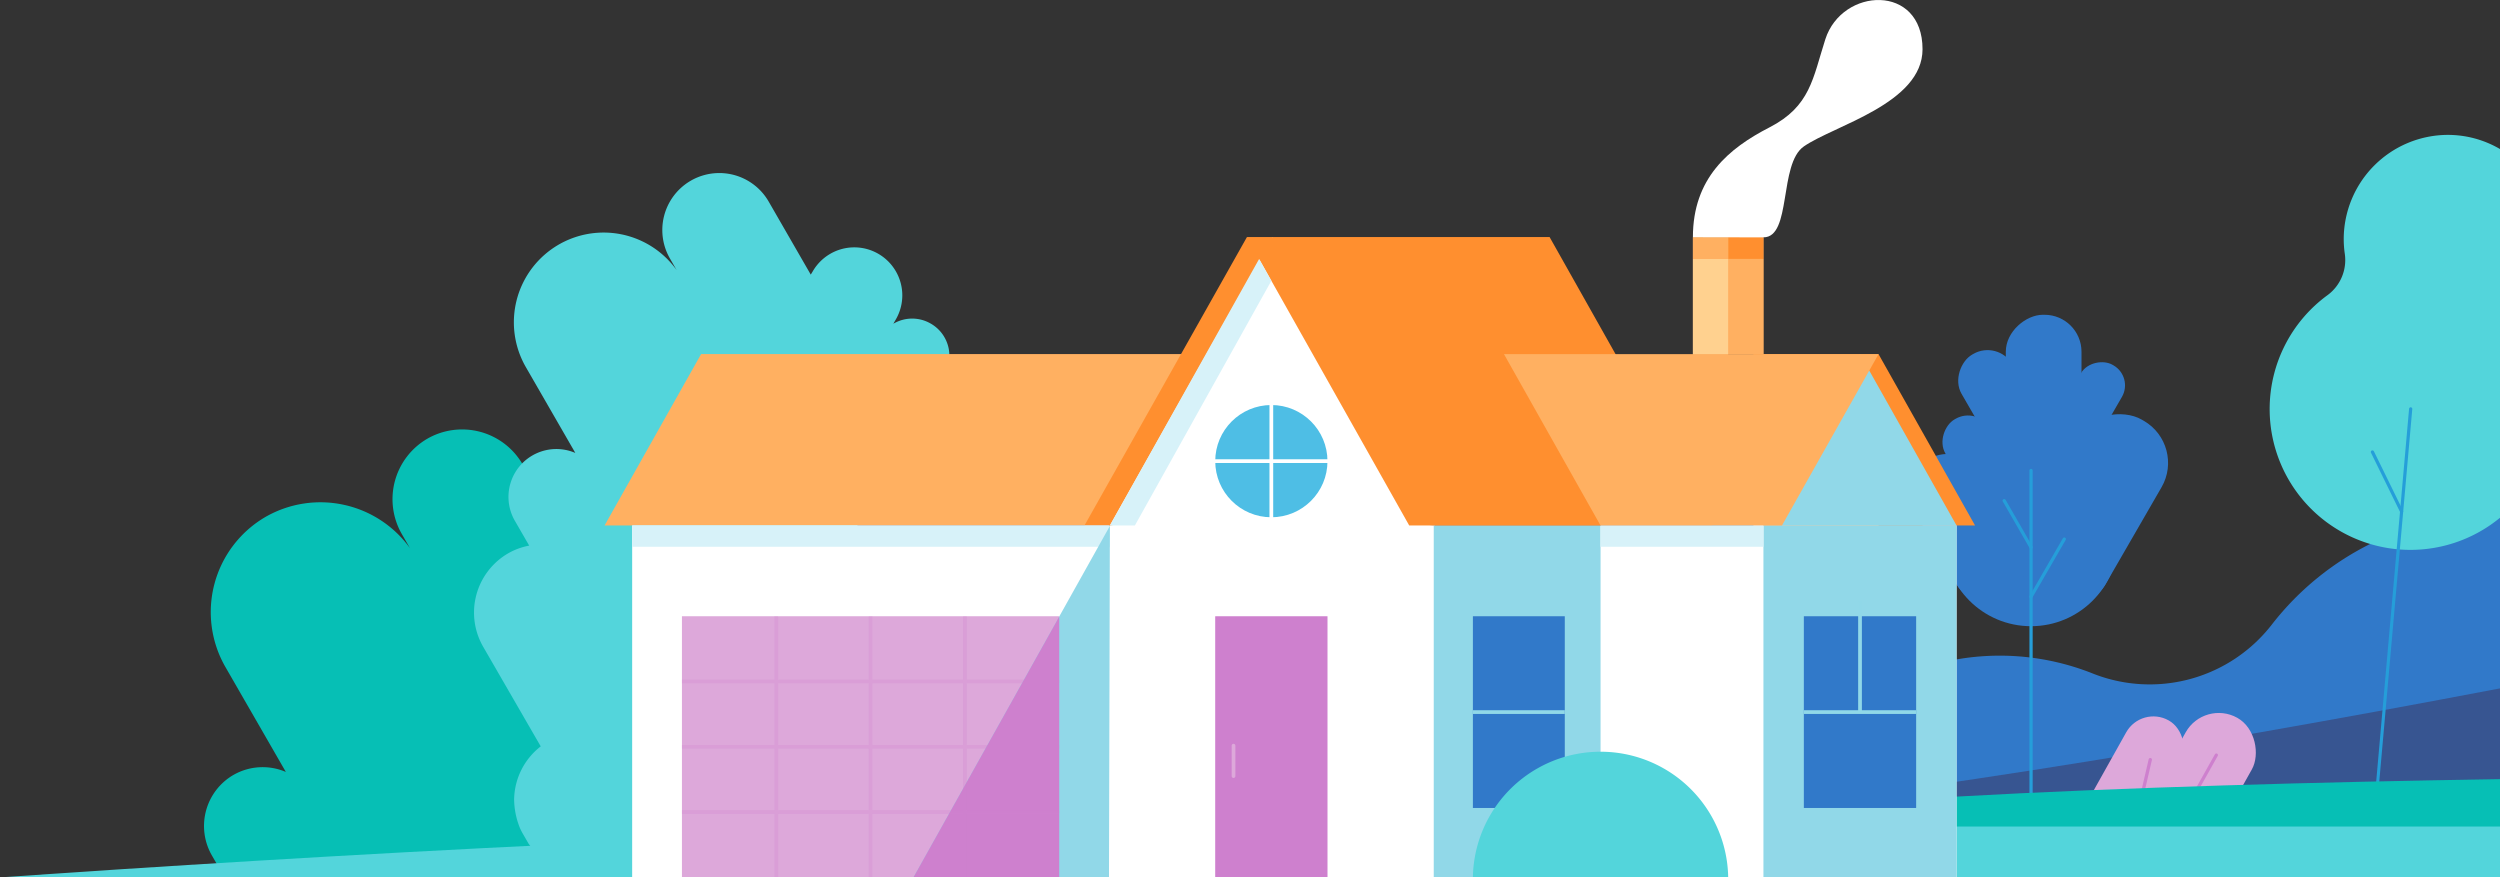 <svg xmlns="http://www.w3.org/2000/svg" viewBox="0 0 771.56 270.78" preserveAspectRatio="xMinYMid"><rect x="0" y="0" width="771.56" height="270.78" fill="#333333" stroke="none"/><defs><style type="text/css">.cls-1{fill:#3179c9;}.cls-2{fill:#375591;}.cls-3{fill:#ffb061;}.cls-4{fill:#06bfb5;}.cls-5{fill:#dda8da;}.cls-6{fill:#ce80ce;}.cls-7{fill:#53d5db;}.cls-8{fill:#259ed9;}.cls-9{fill:#ffd18f;}.cls-10{fill:#ff8f2f;}.cls-11{fill:#fff;}.cls-12{fill:#91d8e8;}.cls-13{fill:#4ebee5;}.cls-14{fill:#90d8e8;}.cls-15{fill:#d7f2f9;}.cls-16{opacity:0.25;}</style></defs><title>Asset 1</title><g id="Layer_2" data-name="Layer 2"><g id="BG"><path class="cls-1" d="M771.56,158.59H771a88.34,88.34,0,0,0-69.91,34.23,47.67,47.67,0,0,1-55.32,15A77.4,77.4,0,0,0,540.35,270.5H771.56Z"/><path class="cls-2" d="M771.56,212.45c-100.51,19.15-195.17,34.46-270,41.6l62.46,5.5H703.94l67.62-1.88Z"/><polygon class="cls-3" points="533.36 73.21 533.36 79.89 533.36 109.29 544.24 109.29 544.24 79.89 544.24 73.21 533.36 73.21"/><polygon class="cls-3" points="522.47 79.89 522.47 109.29 543.35 109.29 543.35 79.89 543.35 73.21 522.47 73.21 522.47 79.89"/><path class="cls-4" d="M72,239.19A18.21,18.21,0,0,0,65.39,264l3.91,6.78H208.49A10.34,10.34,0,0,0,208,261l-24.12-17.56c6-.23-3.45-5.25-.24-10.84l25.84-44.8a18.16,18.16,0,1,0-31.19-18.61l-.26.45-.75,1.29-16-27.65a21.58,21.58,0,0,0-29.4-7.88h0a21.58,21.58,0,0,0-7.88,29.4l2.53,4.38A34.06,34.06,0,0,0,82,159.5h0a34,34,0,0,0-12.39,46.43l18.61,32.31A18.14,18.14,0,0,0,72,239.19Z"/><rect class="cls-5" x="648.95" y="219.56" width="19.25" height="43.76" rx="9.63" ry="9.63" transform="translate(201.97 -291.03) rotate(29.25)"/><rect class="cls-5" x="665.75" y="218.16" width="23.41" height="53.21" rx="11.7" ry="11.7" transform="translate(206 -299.83) rotate(29.25)"/><path class="cls-6" d="M674.79,250a.5.5,0,0,1-.44-.74l9.24-16.49a.5.5,0,0,1,.87.49l-9.24,16.49A.5.5,0,0,1,674.79,250Z"/><path class="cls-6" d="M661.14,245.7H661a.5.5,0,0,1-.37-.6l2.5-10.77a.5.5,0,0,1,1,.23l-2.5,10.77A.5.5,0,0,1,661.14,245.7Z"/><circle class="cls-1" cx="626.83" cy="166.38" r="26.88"/><rect class="cls-1" x="612.93" y="142.24" width="64.5" height="30.74" rx="15" ry="15" transform="translate(186.09 637.55) rotate(-60)"/><rect class="cls-1" x="629.13" y="118.63" width="30.64" height="14.61" rx="7.13" ry="7.13" transform="translate(213.17 621.08) rotate(-60)"/><path class="cls-7" d="M771.56,46a31.84,31.84,0,0,0-16.1-4.37h0a32.22,32.22,0,0,0-32.13,32.13h0a31.89,31.89,0,0,0,.33,4.57,13.44,13.44,0,0,1-5.3,12.74,43.52,43.52,0,0,0-17.89,35.1h0a43.46,43.46,0,0,0,71.09,33.62Z"/><rect class="cls-1" x="606.22" y="109.98" width="49.01" height="23.36" rx="11.4" ry="11.4" transform="translate(509.06 752.38) rotate(-90)"/><rect class="cls-1" x="582.8" y="151.33" width="49.01" height="23.36" rx="11.4" ry="11.4" transform="translate(769.79 770.45) rotate(-120)"/><rect class="cls-1" x="595.1" y="135.78" width="33.01" height="15.74" rx="7.68" ry="7.68" transform="translate(793.01 745.14) rotate(-120)"/><rect class="cls-1" x="599.31" y="116.75" width="38.01" height="18.12" rx="8.84" ry="8.84" transform="translate(818.51 724.19) rotate(-120)"/><path class="cls-8" d="M626.83,251.58a.5.5,0,0,1-.5-.5V145.21a.5.5,0,1,1,1,0V251.08A.5.5,0,0,1,626.83,251.58Z"/><path class="cls-8" d="M626.83,184.63a.5.5,0,0,1-.43-.75l10.25-17.75a.5.5,0,1,1,.87.5l-10.25,17.75A.5.5,0,0,1,626.83,184.63Z"/><path class="cls-8" d="M626.83,169.42a.5.5,0,0,1-.43-.25l-8.29-14.4a.5.5,0,0,1,.87-.5l8.29,14.4a.5.5,0,0,1-.43.75Z"/><path class="cls-8" d="M741.19,158.35a.5.5,0,0,1-.45-.28l-9-18.35a.5.5,0,1,1,.9-.44l9,18.35a.5.5,0,0,1-.45.72Z"/><path class="cls-8" d="M733.16,249h0a.5.5,0,0,1-.45-.54L743.5,126.15a.51.51,0,0,1,.54-.45.5.5,0,0,1,.45.54L733.65,248.56A.5.5,0,0,1,733.16,249Z"/><path class="cls-4" d="M771.56,240.46c-111.69,1.77-239.21,6.43-290.18,18.59-13.85,8.67,151.56,7.07,290.18,4.28Z"/><path class="cls-7" d="M771.56,255.08H369.44C248,255.08,92.08,264.41,0,270.77H771.56Z"/><g id="Layer_7" data-name="Layer 7"><rect class="cls-3" x="533.36" y="79.89" width="10.88" height="29.4"/><rect class="cls-9" x="522.47" y="109.28" width="10.88" height="21.54"/><rect class="cls-9" x="522.47" y="79.89" width="10.88" height="29.4"/><rect class="cls-10" x="533.36" y="73.21" width="10.88" height="6.69"/><rect class="cls-3" x="522.47" y="73.21" width="10.88" height="6.69"/><rect class="cls-10" x="541.14" y="109.28" width="38.62" height="53.05"/><polygon class="cls-10" points="579.76 109.29 549.96 162.18 609.55 162.18 579.76 109.29"/><path class="cls-7" d="M287.2,99.84a11.4,11.4,0,0,0-11.5.08l.79-1.36a14.81,14.81,0,0,0-25.66-14.81l-.61,1-13-22.56A17.57,17.57,0,0,0,206.77,79.8l2.06,3.57a27.7,27.7,0,0,0-46.5,30l15.23,26.42a14.78,14.78,0,0,0-18.63,21l4.39,7.6a20.83,20.83,0,0,0-6.54,2.41,21.13,21.13,0,0,0-7.71,28.72l17.81,30.83a21.16,21.16,0,0,0-8.21,16.29,24.31,24.31,0,0,0,1.83,9,21,21,0,0,0,1,1.91l1.61,2.79a24.36,24.36,0,0,0,20,10.43h34.67l-7.62-13.2a21.13,21.13,0,0,0,5.4-27.24l-15.83-27.41c.18-.09.37-.17.55-.28a14.84,14.84,0,0,0,7.33-14,27.66,27.66,0,0,0,45.78-18.57,11.4,11.4,0,0,0,10-5.72l28.12-48.93A11.41,11.41,0,0,0,287.2,99.84Zm-36.07,39.87-4.79,8.34-3.26-5.61A14.82,14.82,0,0,0,251.13,139.71Z"/><rect class="cls-11" x="342.26" y="162.18" width="261.58" height="108.59"/><rect class="cls-12" x="442.49" y="162.18" width="51.48" height="108.59"/><polygon class="cls-3" points="377.23 109.28 216.37 109.28 216.37 109.29 186.58 162.18 246.16 162.18 246.16 162.17 377.23 162.17 377.23 109.28"/><rect class="cls-1" x="454.57" y="190.19" width="28.36" height="59.17"/><polygon class="cls-10" points="384.81 73.21 478.27 73.21 428.15 162.18 384.81 162.18 334.69 162.18 384.81 73.21"/><rect class="cls-12" x="544.24" y="162.18" width="59.59" height="108.59"/><polygon class="cls-12" points="574.04 109.29 544.24 162.18 603.84 162.18 574.04 109.29"/><polygon class="cls-11" points="392.65 73.21 342.53 162.18 380.38 168.12 442.77 162.18 392.65 73.21"/><polygon class="cls-10" points="478.27 73.21 384.81 73.21 434.92 162.18 478.27 162.18 528.39 162.18 478.27 73.21"/><polygon class="cls-3" points="525.95 109.29 523.76 109.29 464.16 109.29 493.96 162.18 515.24 162.18 522.97 162.18 549.96 162.18 579.76 109.29 525.95 109.29"/><path class="cls-7" d="M533.36,270.77a39.4,39.4,0,0,0-78.79,0Z"/><rect class="cls-6" x="375.04" y="190.19" width="34.66" height="80.58"/><rect class="cls-1" x="556.71" y="190.19" width="34.66" height="59.17"/><circle class="cls-13" cx="392.37" cy="142.32" r="17.32"/><rect class="cls-14" x="556.71" y="219.19" width="34.66" height="1.15"/><rect class="cls-11" x="195.1" y="162.18" width="147.15" height="108.59"/><rect class="cls-15" x="195.1" y="162.18" width="147.43" height="6.57"/><rect class="cls-5" x="210.46" y="190.19" width="116.44" height="80.58"/><polygon class="cls-12" points="342.53 162.33 281.9 270.77 342.26 270.77 342.53 162.33"/><polygon class="cls-6" points="281.9 270.77 326.9 270.77 326.9 190.3 281.9 270.77"/><rect class="cls-11" x="372.65" y="141.74" width="42.12" height="1.15"/><rect class="cls-11" x="391.79" y="117.69" width="1.15" height="44.42"/><path class="cls-5" d="M380.69,240.09a.57.57,0,0,1-.57-.57v-9.39a.57.57,0,0,1,1.15,0v9.39A.57.57,0,0,1,380.69,240.09Z"/><rect class="cls-14" x="573.47" y="185.51" width="1.15" height="34.27"/><g class="cls-16"><rect class="cls-6" x="210.46" y="250.05" width="116.44" height="1.15"/><rect class="cls-6" x="210.46" y="229.9" width="116.44" height="1.15"/><rect class="cls-6" x="210.46" y="209.75" width="116.44" height="1.15"/><rect class="cls-6" x="239" y="190.19" width="1.15" height="80.58"/><rect class="cls-6" x="268.11" y="190.19" width="1.15" height="80.58"/><rect class="cls-6" x="297.21" y="190.19" width="1.15" height="80.58"/></g><rect class="cls-15" x="493.96" y="162.18" width="50.28" height="6.57"/><polygon class="cls-15" points="342.53 162.18 350.25 162.18 392.37 86.65 388.59 79.93 342.53 162.18"/><rect class="cls-14" x="454.57" y="219.19" width="28.36" height="1.15"/></g><g id="Layer_8" data-name="Layer 8"><path class="cls-11" d="M522.47,73.21c0-18.21,11-27.4,23.64-33.9s13.36-15.14,17.23-27.19c5.17-16.08,30-17.23,30,3.07,0,16.78-27.35,23.54-36.63,30-7.79,5.39-3.7,28.06-12.46,28.06Z"/></g></g></g></svg>